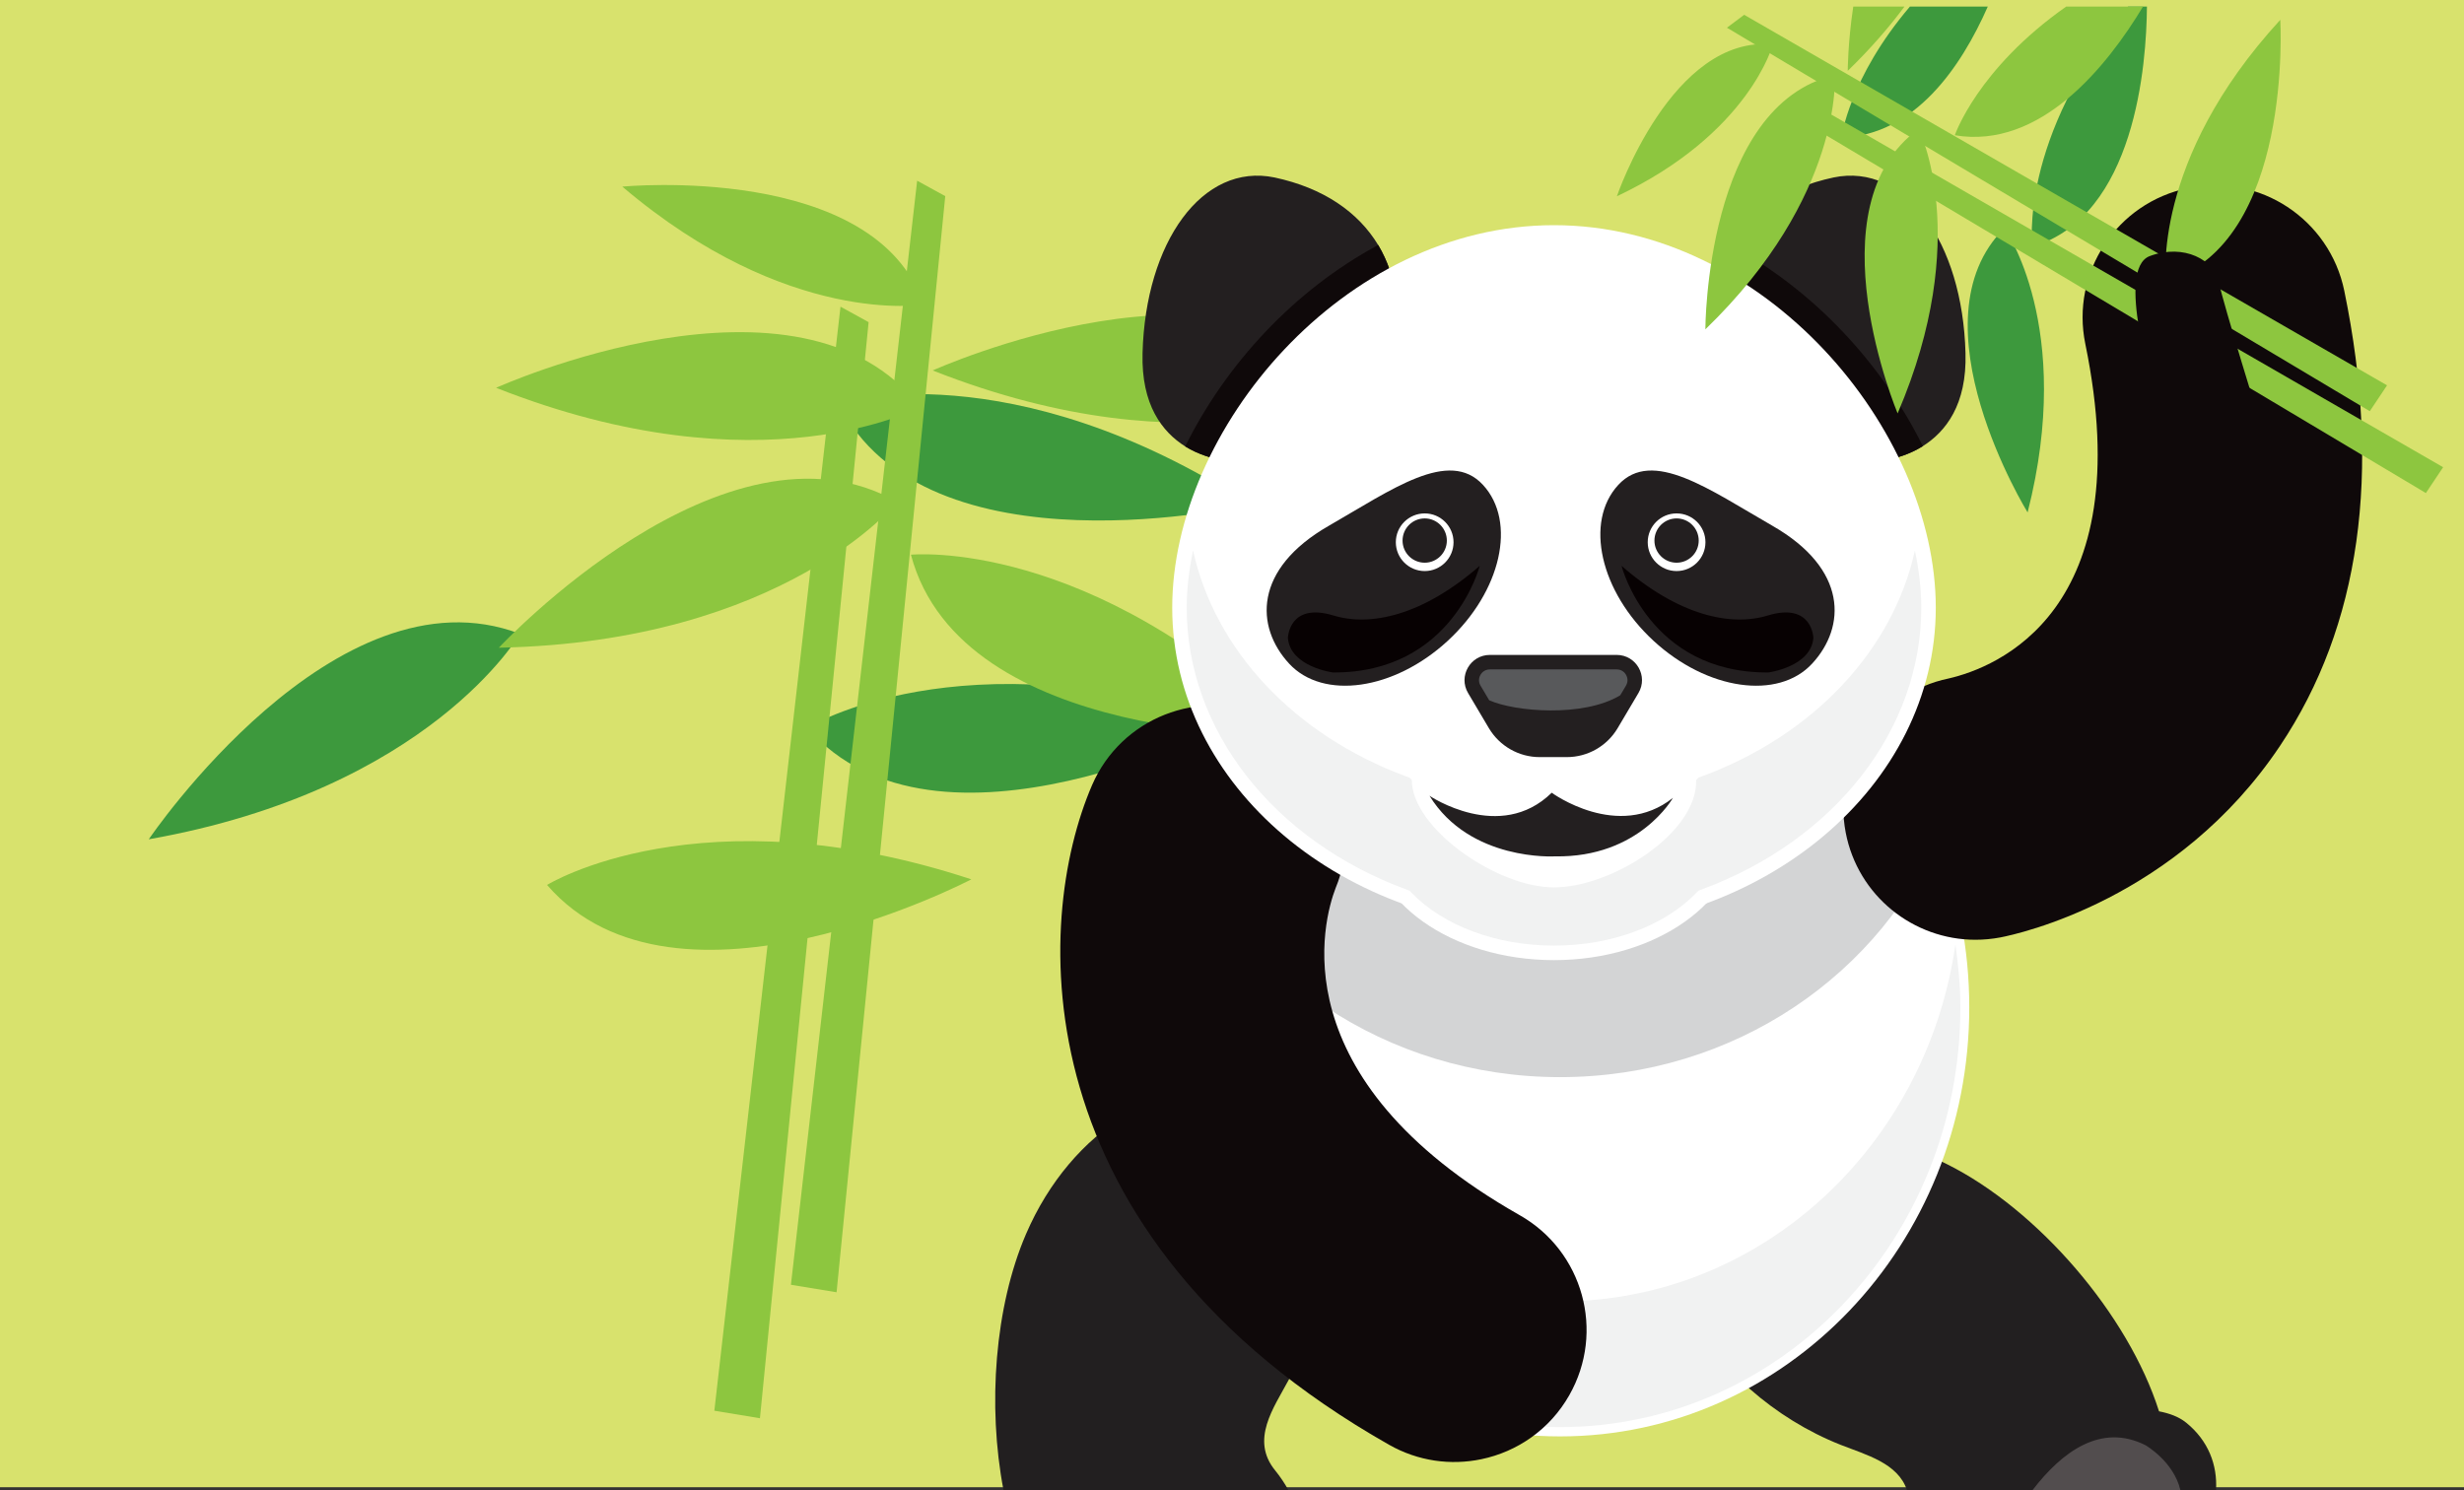 <?xml version="1.0" encoding="utf-8"?>
<!-- Generator: Adobe Illustrator 16.0.0, SVG Export Plug-In . SVG Version: 6.00 Build 0)  -->
<!DOCTYPE svg PUBLIC "-//W3C//DTD SVG 1.1//EN" "http://www.w3.org/Graphics/SVG/1.1/DTD/svg11.dtd">
<svg version="1.1" id="图层_1" xmlns="http://www.w3.org/2000/svg" xmlns:xlink="http://www.w3.org/1999/xlink" x="0px" y="0px"
	 width="906px" height="548px" viewBox="0 0 906 548" enable-background="new 0 0 906 548" xml:space="preserve">
<rect x="0" y="0" width="906" height="548" fill="#333333" stroke="none"/>
<g>
	<rect x="0" fill="#D8E26D" width="906" height="546.933"/>
	<g>
		<g>
			<path fill="#3D993D" d="M296.831,267.633c47.482,54.891,156.015-2.06,156.015-2.06
				C353.069,232.833,296.831,267.633,296.831,267.633z"/>
			<path fill="#3D993D" d="M308.241,148.145c32.062,65.081,151.47,37.435,151.47,37.435
				C371.49,128.674,308.241,148.145,308.241,148.145z"/>
			<path fill="#3D993D" d="M54.708,308.648c103.416-18.284,136.475-75.552,136.475-75.552
				C123.339,207.213,54.708,308.648,54.708,308.648z"/>
			<polygon fill="#8DC63F" points="309.051,112.779 262.661,518.796 279.424,521.557 319.386,118.471 			"/>
			<polygon fill="#8DC63F" points="337.234,66.461 290.82,472.477 307.607,475.229 347.565,72.127 			"/>
			<path fill="#8DC63F" d="M342.951,136.235c97.682,38.563,155.874,7.101,155.874,7.101
				C454.64,85.771,342.951,136.235,342.951,136.235z"/>
			<path fill="#8DC63F" d="M182.411,142.615c97.655,38.563,155.866,7.096,155.866,7.096
				C294.091,92.15,182.411,142.615,182.411,142.615z"/>
			<path fill="#8DC63F" d="M228.822,68.633c61.036,51.812,110.789,43.364,110.789,43.364
				C321.878,59.6,228.822,68.633,228.822,68.633z"/>
			<path fill="#8DC63F" d="M183.41,238.202c105.017-2.135,146.513-53.616,146.513-53.616
				C266.899,148.545,183.41,238.202,183.41,238.202z"/>
			<path fill="#8DC63F" d="M334.944,203.995c18.586,70.124,141.129,66.494,141.129,66.494
				C400.795,197.34,334.944,203.995,334.944,203.995z"/>
			<path fill="#8DC63F" d="M201.142,325.438c47.496,54.864,156.022-2.062,156.022-2.062
				C257.393,290.607,201.142,325.438,201.142,325.438z"/>
		</g>
		<g>
			<path fill="#221F20" d="M473.75,548c-1.391-2.514-3.013-4.949-4.89-7.257c-9.167-11.268-0.561-22.945,4.959-33.247
				c6.147-11.514,10.281-24.243,12.163-37.137c3.676-25.184-2.001-54.129-27.778-65.18c-28.002-12.005-64.267,9.799-80.964,48.688
				c-11.44,26.592-14.226,63.049-8.256,94.133H473.75z"/>
			<path fill="#221F20" d="M643.495,510.867c9.773,8.611,21.169,15.667,33.304,20.477c9.345,3.681,21.064,6.7,24.387,16.656h113.636
				c0.558-9.256-2.835-18.193-10.921-24.771c-2.806-2.286-6.3-3.478-10.038-4.216c-11.274-35.565-44.521-74.245-78.092-90.95
				c-37.92-18.892-79.681-12.096-93.283,15.159C609.979,468.286,624.385,494.029,643.495,510.867z"/>
			<path fill="#FFFFFF" d="M573.631,212.698c-83.098,0-150.45,70.644-150.45,157.763c0,87.145,67.353,157.775,150.45,157.775
				c83.092,0,150.461-70.633,150.461-157.775C724.092,283.342,656.723,212.698,573.631,212.698z"/>
			<path fill="#524D4E" d="M801.718,548c-2.459-10.566-12.831-16.521-12.831-16.521c-16.346-8.25-30.712,2.398-41.538,16.521
				H801.718z"/>
			<path fill="#F1F2F2" d="M573.631,478.576c-73.766,0-134.706-56.983-145.354-131.229c-1.093,7.562-1.823,15.233-1.823,23.112
				c0,85.257,65.9,154.355,147.179,154.355c81.293,0,147.182-69.1,147.182-154.355c0-7.879-0.734-15.552-1.82-23.112
				C708.326,421.593,647.414,478.576,573.631,478.576z"/>
			<path fill="#D3D4D5" d="M573.631,212.698c-64.11,0-118.724,38.118-140.379,91.7c21.655,53.602,76.269,91.719,140.379,91.719
				c64.122,0,118.714-38.117,140.382-91.719C692.345,250.816,637.753,212.698,573.631,212.698z"/>
			<path fill="#0F090A" d="M558.785,446.887c-88.859-50.402-72.117-108.799-67.675-120.338
				c10.143-24.461-1.209-52.606-25.616-63.156c-24.639-10.632-53.259,0.676-63.929,25.294
				c-21.709,50.188-26.83,165.465,109.18,242.623c10.702,6.082,22.732,7.652,33.905,5.32c13.202-2.729,25.2-10.916,32.37-23.543
				C590.289,489.764,582.12,460.119,558.785,446.887z"/>
			<path fill="#0F090A" d="M804.565,69.16c-26.281,5.398-43.209,31.076-37.8,57.338c20.323,98.616-33.113,119.06-50.194,122.995
				c-25.982,5.345-42.932,30.604-37.906,56.72c4.469,23.225,24.842,39.383,47.686,39.383c3.028,0,6.123-0.283,9.232-0.869
				c6.535-1.266,64.961-13.896,102.785-70.467c29.479-44.057,37.412-100.359,23.607-167.348
				C856.553,80.625,830.828,63.643,804.565,69.16z"/>
			<path fill="#3D993D" d="M782.488,2.411c-40.378,48.56-35.209,88.323-35.209,88.323c38.011-11.238,41.983-67.479,42.138-88.323
				H782.488z"/>
			<path fill="#3D993D" d="M702.272,2.411c-22.387,26.303-25.18,48.189-25.18,48.189c26.999-0.869,43.997-25.932,53.812-48.189
				H702.272z"/>
			<path fill="#3D993D" d="M745.541,188.438c17.447-68.402-8.539-104.529-8.539-104.529
				C702.304,118.269,745.541,188.438,745.541,188.438z"/>
			<g>
				<path fill="#231F20" d="M468.658,65.271c-26.553-5.534-47.486,23.773-48.547,64.586c-0.527,19.071,7.257,28.99,15.687,34.311
					c9.704,5.963,20.281,5.744,20.281,5.744c13.014-26.2,31.472-46.775,57.281-59.987c-0.842-7.24-3.09-13.949-6.613-19.821
					C499.401,77.954,486.59,69.111,468.658,65.271z"/>
				<path fill="#231F20" d="M674.161,65.271c-17.931,3.841-30.729,12.684-38.089,24.832c-3.522,5.872-5.771,12.581-6.617,19.821
					c25.823,13.212,44.273,33.787,57.188,59.987c0,0,10.669,0.219,20.373-5.843c8.438-5.341,16.223-15.235,15.686-34.212
					C721.646,89.044,700.615,59.736,674.161,65.271z"/>
			</g>
			<path fill="#0F090A" d="M435.798,164.167c9.704,5.963,20.281,5.744,20.281,5.744c13.014-26.2,31.472-46.775,57.281-59.987
				c-0.842-7.24-3.09-13.949-6.613-19.821C475.81,106.73,450.74,134.006,435.798,164.167z"/>
			<path fill="#0F090A" d="M636.073,90.103c-3.522,5.872-5.771,12.581-6.617,19.821c25.823,13.212,44.273,33.787,57.188,59.987
				c0,0,10.669,0.219,20.373-5.843C692.079,133.907,667.004,106.619,636.073,90.103z"/>
			<g>
				<path fill="#FFFFFF" d="M571.399,82.809c-77.521,0-140.378,75.23-140.378,140.69c0,65.468,62.856,118.536,140.378,118.536
					c77.526,0,140.378-53.068,140.378-118.536C711.777,158.039,648.925,82.809,571.399,82.809z"/>
				<path fill="#FFFFFF" d="M571.399,256.713c-37.561,0-68.017,21.577-68.017,48.189c0,26.611,30.456,48.186,68.017,48.186
					c37.557,0,68.013-21.572,68.013-48.186S608.954,256.713,571.399,256.713z"/>
				<path fill="#231F20" d="M594.437,240.844h-46.608c-7.225,0-11.695,7.838-8.023,14.031l7.661,12.928
					c3.92,6.576,11.004,10.623,18.665,10.623h9.979c7.665,0,14.767-4.047,18.673-10.623l7.653-12.928
					C606.125,248.682,601.649,240.844,594.437,240.844z"/>
				<path fill="#58595B" d="M594.437,246.176h-46.608c-2.096,0-3.127,1.405-3.466,1.995c-0.343,0.613-1.035,2.204,0.029,3.993
					l3.181,5.356c9.264,4.187,34.578,6.412,48.188-1.834l2.092-3.522c1.068-1.797,0.376-3.38,0.037-3.993
					C597.552,247.561,596.52,246.176,594.437,246.176z"/>
				<path fill="#F1F2F2" d="M625.663,285.563l-1.143,0.408l-0.846,0.883c0.495,19.664-31.277,39.494-52.277,39.494
					s-52.281-21.75-52.281-39.494l-0.846-0.883l-1.139-0.408c-41.447-15.306-70.428-46.723-78.451-83.125
					c-1.469,7.088-2.327,14.163-2.327,21.062c0,44.839,31.706,85.512,80.778,103.619l1.139,0.42l0.846,0.87
					c11.737,12.109,31.281,19.343,52.281,19.343s40.548-7.231,52.277-19.343l0.846-0.87l1.143-0.42
					c49.063-18.107,80.773-58.78,80.773-103.619c0-6.898-0.861-13.974-2.33-21.062C696.077,238.841,667.112,270.258,625.663,285.563
					z"/>
				<path fill="#231F20" d="M570.557,291.525c-19.036,18.646-44.93,1.129-44.93,1.129c14.86,24.182,46.121,22.27,46.121,22.27
					c31.052,0.549,43.366-21.49,43.366-21.49C594.94,309.406,570.557,291.525,570.557,291.525z"/>
				<g>
					<g>
						<path fill="#231F20" d="M651.714,193.354c-23.221-13.331-44.157-28.586-56.671-15.041
							c-12.525,13.55-6.704,39.235,12.982,57.371c19.686,18.152,45.788,21.89,58.284,8.365
							C678.837,230.509,679.464,209.262,651.714,193.354z"/>
						<path fill="#FFFFFF" d="M616.468,188.806c-5.854,0-10.607,4.747-10.607,10.595c0,5.859,4.753,10.606,10.607,10.606
							c5.867,0,10.616-4.747,10.616-10.606C627.084,193.553,622.335,188.806,616.468,188.806z M616.468,206.934
							c-4.493,0-8.141-3.651-8.141-8.131c0-4.5,3.646-8.155,8.141-8.155c4.506,0,8.141,3.655,8.141,8.155
							C624.609,203.282,620.974,206.934,616.468,206.934z"/>
					</g>
					<path fill="#070102" d="M649.948,226.363c-13.582,4.125-32.767,0-53.717-18.28c0,0,10.029,39.515,54.014,39.218
						c0,0,15.634-2.064,16.528-12.68C666.774,234.621,666.472,221.36,649.948,226.363z"/>
				</g>
				<g>
					<g>
						<path fill="#231F20" d="M488.599,193.354c-27.737,15.907-27.105,37.154-14.593,50.695c12.51,13.524,38.608,9.787,58.297-8.365
							c19.68-18.136,25.493-43.821,12.979-57.371C532.77,164.769,511.826,180.023,488.599,193.354z"/>
						<path fill="#FFFFFF" d="M523.862,188.806c-5.871,0-10.623,4.747-10.623,10.595c0,5.859,4.752,10.606,10.623,10.606
							c5.843,0,10.596-4.747,10.596-10.606C534.456,193.553,529.703,188.806,523.862,188.806z M523.862,206.934
							c-4.509,0-8.151-3.651-8.151-8.131c0-4.5,3.644-8.155,8.151-8.155c4.478,0,8.137,3.655,8.137,8.155
							C531.997,203.282,528.338,206.934,523.862,206.934z"/>
					</g>
					<path fill="#070102" d="M490.368,226.363c-16.522-5.003-16.815,8.258-16.815,8.258c0.887,10.615,16.526,12.68,16.526,12.68
						c43.984,0.297,54.011-39.218,54.011-39.218C523.144,226.363,503.954,230.488,490.368,226.363z"/>
				</g>
			</g>
			<polygon fill="#8DC63F" points="655.61,40.307 891.981,181.317 898.323,171.823 661.957,35.559 			"/>
			<polygon fill="#8DC63F" points="634.985,10.187 871.357,151.215 877.705,141.708 641.322,5.444 			"/>
			<path fill="#8DC63F" d="M681.432,2.411c-2.025,13.57-2.025,23.637-2.025,23.637c8.33-8.073,15.19-16.005,20.859-23.637H681.432z"
				/>
			<path fill="#8DC63F" d="M627.055,121.116c50.759-49.116,47.59-93.49,47.59-93.49C627.055,38.72,627.055,121.116,627.055,121.116z
				"/>
			<path fill="#8DC63F" d="M594.52,72.177c48.737-23.011,57.352-55.825,57.352-55.825C614.788,12.684,594.52,72.177,594.52,72.177z"
				/>
			<path fill="#8DC63F" d="M697.744,152.035c27.824-64.908,7.729-104.604,7.729-104.604
				C665.862,76.042,697.744,152.035,697.744,152.035z"/>
			<path fill="#8DC63F" d="M759.741,2.411c-32.754,23.002-40.964,47.328-40.964,47.328c31.541,5.283,56.04-25.454,69.209-47.328
				H759.741z"/>
			<path fill="#8DC63F" d="M796.452,103.413c46.854-13.867,42-96.123,42-96.123C790.678,59.304,796.452,103.413,796.452,103.413z"/>
			<path fill="#0F090A" d="M790.447,94.178c-12.683,4.752,1.584,49.113,1.584,49.113l39.669,14.262c0,0-14.273-45.938-15.871-53.876
				C814.247,95.761,803.146,89.423,790.447,94.178z"/>
		</g>
	</g>
</g>
</svg>

